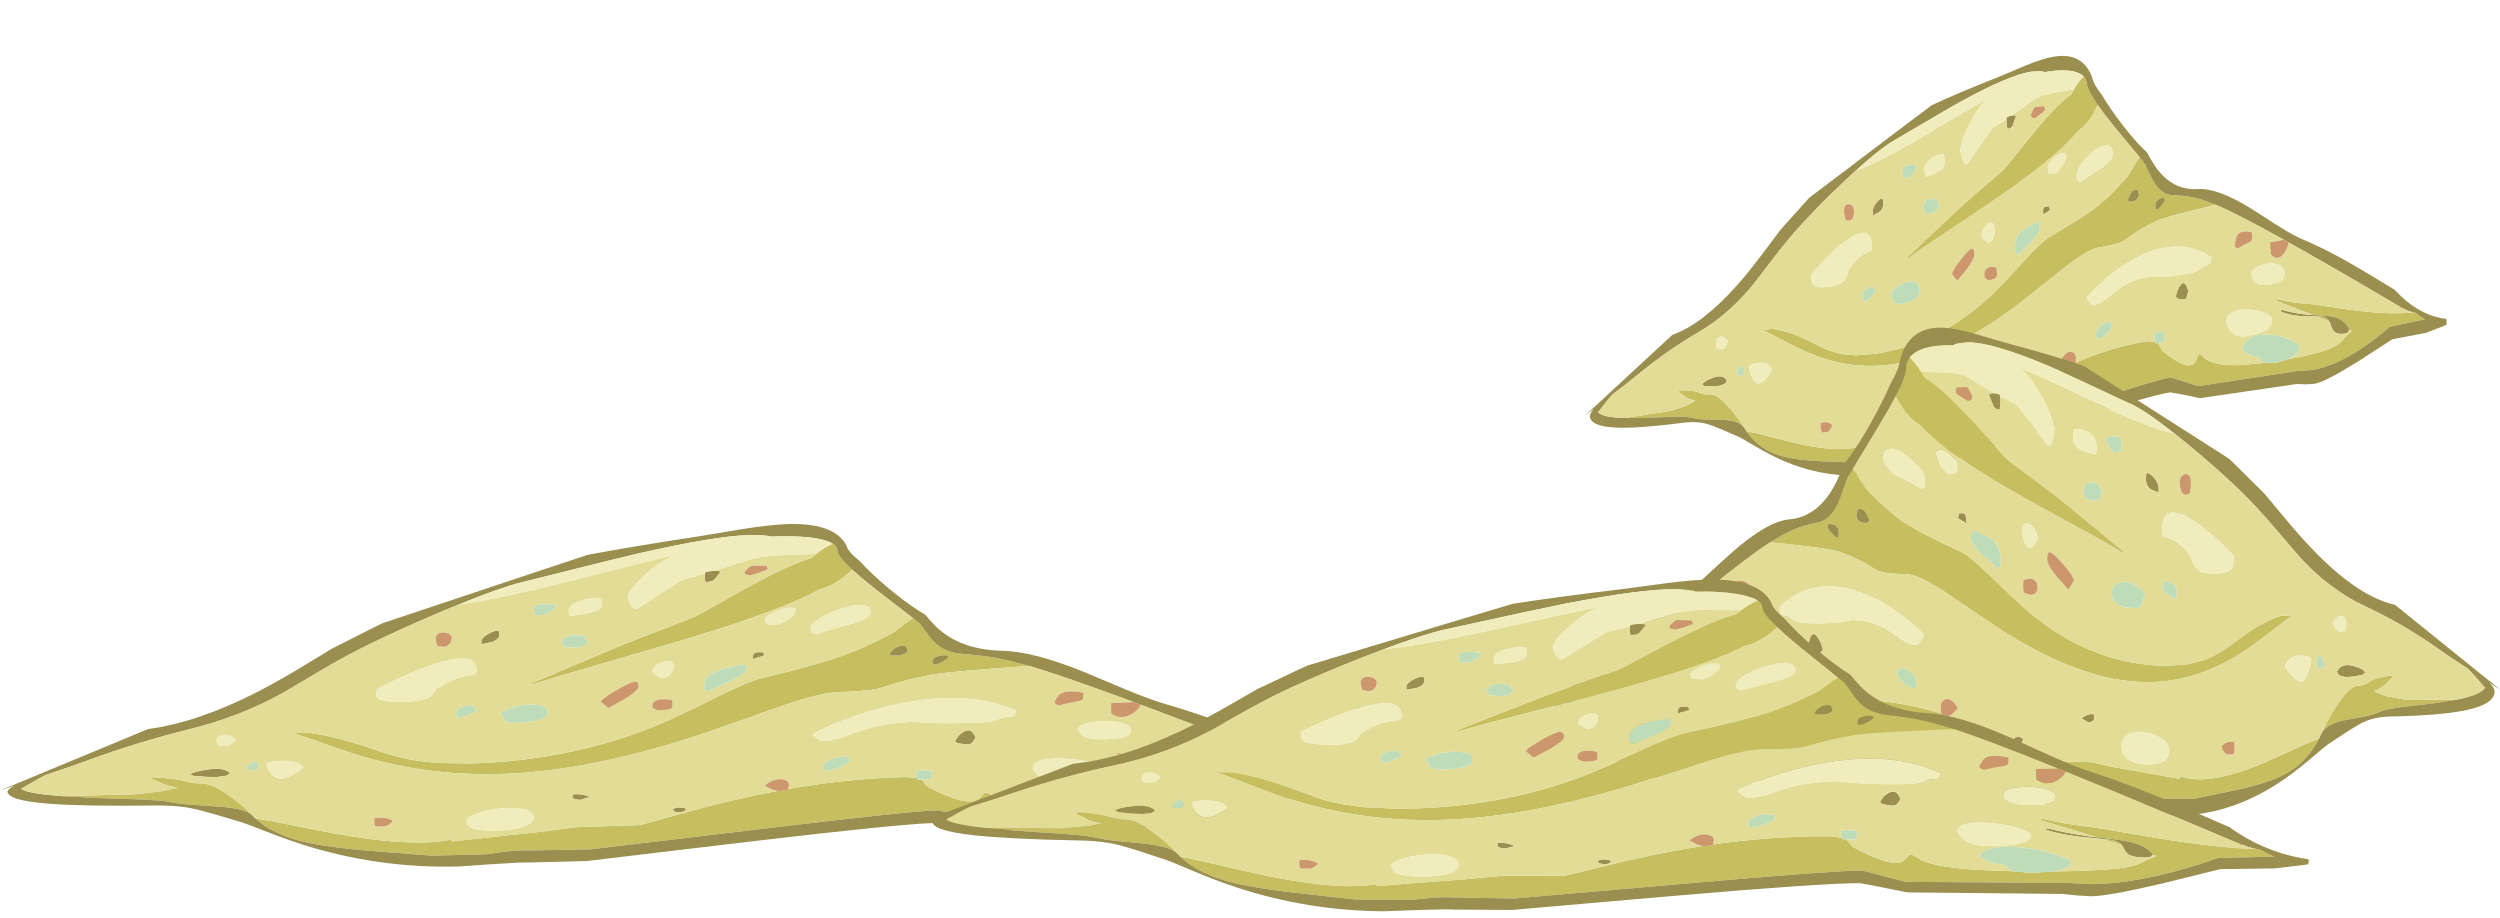 <?xml version="1.0" encoding="UTF-8" standalone="no"?>
<svg xmlns:ffdec="https://www.free-decompiler.com/flash" xmlns:xlink="http://www.w3.org/1999/xlink" ffdec:objectType="frame" height="277.1px" width="754.9px" xmlns="http://www.w3.org/2000/svg">
  <g transform="matrix(1.0, 0.0, 0.0, 1.0, 0.0, 0.0)">
    <use ffdec:characterId="8" height="217.3" transform="matrix(0.288, -0.044, 0.038, 0.536, 472.55, 39.65)" width="900.55" xlink:href="#sprite0"/>
    <use ffdec:characterId="8" height="217.3" transform="matrix(-0.329, -0.002, 0.0, 0.676, 754.9, 99.95)" width="900.55" xlink:href="#sprite0"/>
    <use ffdec:characterId="8" height="217.3" transform="matrix(0.464, -0.012, 0.0, 0.464, 0.0, 164.4)" width="900.55" xlink:href="#sprite0"/>
    <use ffdec:characterId="8" height="217.3" transform="matrix(0.464, 0.003, 0.0, 0.464, 279.3, 173.45)" width="900.55" xlink:href="#sprite0"/>
  </g>
  <defs>
    <g id="sprite0" transform="matrix(1.0, 0.0, 0.0, 1.0, 0.0, 0.0)">
      <use ffdec:characterId="7" height="217.3" transform="matrix(1.0, 0.0, 0.0, 1.0, 0.0, 0.0)" width="900.55" xlink:href="#shape0"/>
    </g>
    <g id="shape0" transform="matrix(1.0, 0.0, 0.0, 1.0, 0.0, 0.0)">
      <path d="M866.5 173.05 L867.7 173.25 868.7 173.4 872.25 175.25 878.05 178.0 841.2 179.15 Q828.05 184.05 812.35 188.3 781.4 196.65 757.2 196.65 L749.5 196.3 744.45 195.95 637.85 195.95 622.05 191.8 Q611.1 188.8 609.35 188.8 592.6 188.8 491.5 198.35 L383.95 208.4 345.1 208.05 Q340.15 207.6 329.05 208.4 L316.4 209.8 280.85 209.8 236.45 205.15 Q216.1 202.75 203.85 200.1 178.6 194.7 166.25 182.6 L178.35 185.0 215.6 193.3 Q268.2 204.4 294.0 199.65 L294.0 200.9 352.4 196.05 375.35 193.7 416.65 193.35 442.85 186.8 Q464.25 181.4 481.7 177.9 493.95 175.4 505.95 173.5 L506.95 173.55 510.45 173.2 512.75 172.85 512.85 172.4 Q551.95 166.6 588.7 166.6 L596.5 167.4 596.75 167.9 597.25 168.5 599.3 168.5 600.3 169.25 602.1 171.6 603.1 172.75 Q603.75 173.35 604.45 173.75 629.65 187.35 636.65 182.25 638.35 181.05 640.2 178.6 641.95 177.35 645.9 180.25 653.75 185.95 684.0 187.85 L709.55 188.65 718.35 189.5 718.9 189.5 720.55 189.5 721.0 189.5 734.3 188.55 Q771.55 187.95 784.6 184.95 789.35 183.85 793.15 181.7 797.0 179.55 799.9 178.85 L801.3 178.15 799.0 177.35 799.1 177.2 799.2 177.05 Q795.3 172.6 789.2 170.45 784.35 168.7 775.15 167.55 L773.65 167.4 768.65 166.85 767.6 166.75 764.1 166.35 763.0 166.2 762.95 166.2 725.9 155.2 Q725.9 154.8 726.35 154.55 L726.75 154.15 Q733.65 155.85 743.65 157.55 L756.5 159.25 Q758.95 159.25 800.0 166.15 844.25 172.95 866.5 173.05 M162.7 179.25 Q157.2 175.75 141.8 174.2 L125.75 172.75 Q116.2 171.8 110.25 170.4 105.35 169.3 89.95 168.25 L59.7 166.4 40.5 164.85 88.0 164.85 105.65 163.3 113.75 161.7 115.5 161.0 Q110.3 160.45 106.05 158.55 101.6 156.25 98.7 155.2 98.7 154.8 99.05 154.55 L99.4 154.15 Q114.35 155.1 120.45 157.2 125.5 158.9 130.7 158.9 138.35 158.9 151.75 169.25 159.7 175.4 162.7 179.25 M541.9 13.5 Q544.95 15.5 544.95 18.15 544.95 21.6 554.6 30.75 L553.55 31.7 Q543.9 40.5 533.05 43.2 512.25 54.15 463.0 68.45 440.45 75.0 395.5 86.7 356.65 96.85 346.15 100.25 L345.45 99.55 Q395.2 79.65 405.25 75.8 414.45 72.3 450.8 59.3 453.5 58.35 471.25 48.65 491.8 37.45 504.2 31.7 518.45 25.05 528.1 22.45 L531.15 19.9 Q536.3 15.85 541.9 13.5 M594.2 63.4 L597.6 66.1 Q599.4 67.8 602.25 72.0 605.45 76.55 607.35 78.6 614.45 86.35 626.5 87.45 638.6 88.65 647.75 90.5 L648.7 90.7 Q656.0 92.25 668.65 96.05 L668.8 96.1 669.3 96.25 669.65 96.35 653.0 97.15 647.75 97.4 Q612.65 99.2 605.15 100.6 592.1 102.95 583.45 105.25 L573.35 108.2 Q566.3 110.2 545.3 110.2 534.55 110.2 510.75 117.65 L460.55 134.0 Q384.45 157.8 324.95 157.8 304.65 157.8 285.0 155.15 261.85 152.0 239.6 145.2 227.5 141.5 211.05 135.15 195.25 129.05 190.55 127.7 L200.55 127.7 Q214.4 129.95 227.65 134.2 235.25 136.65 248.9 141.7 261.2 145.95 272.15 147.9 L285.0 149.6 305.35 150.45 Q372.6 150.45 430.1 127.75 442.25 122.9 468.1 110.65 486.9 101.8 495.6 99.9 531.65 92.05 548.0 86.7 560.95 82.5 579.75 73.3 582.05 72.15 590.75 65.5 L594.2 63.4 M606.9 91.65 Q606.9 93.8 607.45 93.85 L609.35 93.95 612.6 92.6 Q615.5 91.2 617.2 89.75 L616.85 88.15 Q613.05 87.75 610.1 88.65 606.9 89.65 606.9 91.65 M580.15 87.3 L583.25 87.45 Q585.95 87.45 587.95 86.65 590.05 85.85 590.8 84.3 589.75 82.2 589.75 81.5 586.05 80.75 583.3 82.1 580.95 83.3 578.7 86.4 L580.15 87.3" fill="#c6be5f" fill-rule="evenodd" stroke="none"/>
      <path d="M849.85 159.6 Q870.35 174.15 895.25 178.75 L900.35 179.55 900.55 180.55 900.2 182.85 895.25 183.6 893.7 183.75 878.15 185.65 842.95 186.35 805.35 195.9 Q769.5 204.55 758.6 204.55 L749.95 204.1 740.25 203.15 639.25 202.8 622.65 199.55 608.65 197.0 Q585.35 197.0 487.4 206.05 L381.85 215.9 344.75 215.9 Q340.7 215.5 320.45 216.35 L298.55 217.3 Q249.75 217.3 203.65 202.65 189.75 198.2 174.15 191.7 159.15 185.45 157.5 184.95 135.9 177.85 128.15 175.8 116.4 172.65 100.6 172.5 54.55 171.9 31.9 169.55 4.9 166.75 4.9 160.95 4.9 159.65 9.25 157.25 L1.55 159.7 0.0 160.1 1.1 159.7 Q10.0 156.2 18.25 153.05 L22.35 151.45 25.3 150.3 28.1 149.2 54.45 138.95 96.4 122.6 Q128.45 119.2 167.0 100.55 181.85 93.35 200.85 82.2 L216.55 73.1 226.45 68.4 Q238.65 62.45 248.6 57.8 L285.0 46.6 332.05 32.1 382.45 16.65 Q410.7 12.05 455.0 6.45 L482.1 2.65 Q499.3 0.3 510.4 0.05 542.4 -0.7 550.7 14.65 551.8 18.95 559.1 24.95 L564.15 30.3 Q571.95 38.25 581.3 46.05 593.0 55.8 602.05 61.25 606.95 67.05 609.2 69.3 623.65 83.5 647.75 85.75 L652.05 86.05 Q672.7 87.0 705.85 101.4 714.9 105.35 732.8 113.45 748.45 120.35 759.15 123.7 786.15 132.25 822.0 147.5 L849.05 159.0 849.85 159.6 M166.25 182.6 Q178.6 194.7 203.85 200.1 216.1 202.75 236.45 205.15 L280.85 209.8 316.4 209.8 329.05 208.4 Q340.15 207.6 345.1 208.05 L383.95 208.4 491.5 198.35 Q592.6 188.8 609.35 188.8 611.1 188.8 622.05 191.8 L637.85 195.95 744.45 195.95 749.5 196.3 757.2 196.65 Q781.4 196.65 812.35 188.3 828.05 184.05 841.2 179.15 L878.05 178.0 872.25 175.25 868.7 173.4 867.7 173.25 866.5 173.05 Q861.0 172.05 857.7 170.4 L856.8 170.4 Q820.4 155.15 778.85 138.2 758.85 130.05 742.1 123.4 L738.25 121.85 737.7 121.65 Q689.5 102.55 669.65 96.35 L669.3 96.25 668.8 96.1 668.65 96.05 Q656.0 92.25 648.7 90.7 L647.75 90.5 Q638.6 88.65 626.5 87.45 614.45 86.35 607.35 78.6 605.45 76.55 602.25 72.0 599.4 67.8 597.6 66.1 L594.2 63.4 569.25 43.45 Q560.25 36.1 554.6 30.75 544.95 21.6 544.95 18.15 544.95 15.5 541.9 13.5 540.4 12.5 538.1 11.65 527.35 7.6 501.55 7.85 501.05 7.35 496.05 6.9 L488.4 6.45 Q465.75 6.45 415.6 16.55 402.0 19.3 339.5 33.4 L339.25 33.45 Q325.3 36.55 298.5 46.8 L291.1 49.65 285.0 52.05 Q260.65 61.75 239.55 71.55 225.3 78.15 209.35 87.1 L184.8 101.0 Q157.05 115.9 123.7 123.35 90.0 130.85 58.1 141.65 L46.35 145.6 29.4 150.95 Q22.25 154.5 13.8 159.4 17.8 162.6 40.5 164.85 L59.7 166.4 89.95 168.25 Q105.35 169.3 110.25 170.4 116.2 171.8 125.75 172.75 L141.8 174.2 Q157.2 175.75 162.7 179.25 L164.5 180.75 166.25 182.6 M762.95 166.2 L763.0 166.2 764.1 166.35 767.6 166.75 768.65 166.85 773.65 167.4 775.15 167.55 Q784.35 168.7 789.2 170.45 795.3 172.6 799.2 177.05 L799.1 177.2 797.8 178.5 Q796.65 179.15 794.3 179.15 787.1 179.15 783.9 177.55 781.75 176.45 780.5 173.9 779.55 171.95 778.65 170.85 L777.75 169.95 Q775.2 167.95 769.3 167.45 L766.55 167.25 750.95 165.8 Q737.75 164.2 729.55 161.5 729.55 161.1 729.9 160.85 L730.25 160.45 Q742.6 163.5 755.9 165.3 L762.95 166.2 M580.15 87.3 L578.7 86.4 Q580.95 83.3 583.3 82.1 586.05 80.75 589.75 81.5 589.75 82.2 590.8 84.3 590.05 85.85 587.95 86.65 585.95 87.45 583.25 87.45 L580.15 87.3 M606.9 91.65 Q606.9 89.65 610.1 88.65 613.05 87.75 616.85 88.15 L617.2 89.75 Q615.5 91.2 612.6 92.6 L609.35 93.95 607.45 93.85 Q606.9 93.8 606.9 91.65 M464.45 29.25 Q467.85 29.15 469.0 29.9 L464.7 35.1 Q463.15 36.35 459.35 36.35 L459.0 35.55 Q458.65 35.1 458.65 33.05 458.65 31.15 458.85 30.95 L458.95 30.75 458.95 30.65 459.0 29.9 Q461.05 29.3 464.25 29.25 L464.45 29.25 M492.35 82.9 L496.3 82.9 496.85 83.55 Q497.35 84.35 497.35 85.0 L494.9 85.9 491.4 86.75 490.7 87.45 Q490.0 87.75 490.0 85.55 490.0 83.3 492.35 82.9 M627.25 138.05 Q632.4 135.2 634.9 142.25 L632.7 145.25 Q631.75 146.45 630.0 146.45 L626.6 146.05 622.8 145.4 Q622.8 144.7 621.4 144.35 623.25 140.25 627.25 138.05 M324.95 67.15 Q324.95 70.25 320.0 71.8 L313.95 72.95 313.6 73.45 Q313.25 73.55 313.25 71.35 313.25 68.95 317.35 66.6 321.0 64.55 323.9 64.35 L324.45 64.7 Q324.95 65.05 324.95 67.15 M377.75 172.45 L379.45 172.75 Q382.0 173.3 383.95 174.25 L377.65 176.0 Q373.6 175.65 372.55 174.6 L372.55 172.5 Q374.2 171.95 377.75 172.45 M437.65 183.55 Q439.95 182.7 441.1 182.55 L445.2 182.85 446.6 183.9 445.2 185.15 Q444.4 185.65 442.2 185.65 439.85 185.65 438.75 185.0 438.0 184.55 437.65 183.55 M146.55 154.45 L141.4 155.0 134.5 154.75 126.15 153.95 123.7 152.9 Q125.5 151.15 134.85 150.0 145.65 148.6 149.6 152.55 149.1 153.75 146.55 154.45" fill="#9a8f4e" fill-rule="evenodd" stroke="none"/>
      <path d="M866.5 173.05 Q844.25 172.95 800.0 166.15 758.95 159.25 756.5 159.25 L743.65 157.55 Q733.65 155.85 726.75 154.15 L726.35 154.55 Q725.9 154.8 725.9 155.2 L762.95 166.2 755.9 165.3 Q742.6 163.5 730.25 160.45 L729.9 160.85 Q729.55 161.1 729.55 161.5 737.75 164.2 750.95 165.8 L766.55 167.25 768.5 167.8 778.65 170.85 Q779.55 171.95 780.5 173.9 781.75 176.45 783.9 177.55 787.1 179.15 794.3 179.15 796.65 179.15 797.8 178.5 L799.1 177.2 799.0 177.35 801.3 178.15 799.9 178.85 Q797.0 179.55 793.15 181.7 789.35 183.85 784.6 184.95 771.55 187.95 734.3 188.55 L739.2 187.4 Q745.85 185.4 745.85 182.65 745.85 181.1 738.6 178.5 731.05 175.8 721.55 174.2 696.0 169.8 686.85 177.75 L687.2 179.85 692.55 182.5 Q696.0 183.9 697.55 183.9 701.35 183.9 702.85 184.8 L704.95 186.7 Q706.25 187.95 709.55 188.65 L684.0 187.85 Q653.75 185.95 645.9 180.25 641.95 177.35 640.2 178.6 638.35 181.05 636.65 182.25 629.65 187.35 604.45 173.75 603.75 173.35 603.1 172.75 L602.1 171.6 600.3 169.25 599.3 168.5 603.75 168.5 606.2 167.8 606.9 165.0 Q606.45 164.35 606.3 163.55 L606.2 162.9 599.35 162.5 596.55 162.9 596.4 162.7 Q596.2 162.95 596.2 165.15 596.2 166.6 596.5 167.4 L588.7 166.6 Q551.95 166.6 512.85 172.4 L513.45 169.55 512.75 167.45 Q507.9 164.65 502.55 166.85 498.95 168.3 497.7 170.05 L501.95 172.2 503.25 172.75 505.95 173.5 Q493.95 175.4 481.7 177.9 464.25 181.4 442.85 186.8 L416.65 193.35 375.35 193.7 352.4 196.05 294.0 200.9 294.0 199.65 Q268.2 204.4 215.6 193.3 L178.35 185.0 166.25 182.6 164.5 180.75 162.7 179.25 Q159.7 175.4 151.75 169.25 138.35 158.9 130.7 158.9 125.5 158.9 120.45 157.2 114.35 155.1 99.4 154.15 L99.05 154.55 Q98.7 154.8 98.7 155.2 101.6 156.25 106.05 158.55 110.3 160.45 115.5 161.0 L113.75 161.7 105.65 163.3 88.0 164.85 40.5 164.85 Q17.8 162.6 13.8 159.4 22.25 154.5 29.4 150.95 L46.35 145.6 58.1 141.65 Q90.0 130.85 123.7 123.35 157.05 115.9 184.8 101.0 L209.35 87.1 Q225.3 78.15 239.55 71.55 260.65 61.75 285.0 52.05 L291.1 49.65 298.5 46.8 Q321.45 44.25 361.8 35.4 L408.0 24.95 Q428.05 20.4 439.8 18.15 432.1 20.6 422.1 28.65 416.45 33.25 412.65 37.65 408.8 42.2 408.8 44.4 408.8 46.2 409.9 48.8 411.6 52.65 414.55 52.65 L428.85 43.75 Q443.15 34.75 444.5 34.45 L458.95 30.75 458.85 30.95 Q458.65 31.15 458.65 33.05 458.65 35.1 459.0 35.55 L459.35 36.35 Q463.15 36.35 464.7 35.1 L469.0 29.9 Q467.85 29.15 464.45 29.25 L470.3 27.6 488.4 22.35 Q495.0 20.35 509.2 20.15 L531.15 19.9 528.1 22.45 Q518.45 25.05 504.2 31.7 491.8 37.45 471.25 48.65 453.5 58.35 450.8 59.3 414.45 72.3 405.25 75.8 395.2 79.65 345.45 99.55 L346.15 100.25 Q356.65 96.85 395.5 86.7 440.45 75.0 463.0 68.45 512.25 54.15 533.05 43.2 543.9 40.5 553.55 31.7 L554.6 30.75 Q560.25 36.1 569.25 43.45 L594.2 63.4 590.75 65.5 Q582.05 72.15 579.75 73.3 560.95 82.5 548.0 86.7 531.65 92.05 495.6 99.9 486.9 101.8 468.1 110.65 442.25 122.9 430.1 127.75 372.6 150.45 305.35 150.45 L285.0 149.6 272.15 147.9 Q261.2 145.95 248.9 141.7 235.25 136.65 227.65 134.2 214.4 129.95 200.55 127.7 L190.55 127.7 Q195.25 129.05 211.05 135.15 227.5 141.5 239.6 145.2 261.85 152.0 285.0 155.15 304.65 157.8 324.95 157.8 384.45 157.8 460.55 134.0 L510.75 117.65 Q534.55 110.2 545.3 110.2 566.3 110.2 573.35 108.2 L583.45 105.25 Q592.1 102.95 605.15 100.6 612.65 99.2 647.75 97.4 L653.0 97.15 669.65 96.35 Q689.5 102.55 737.7 121.65 L731.85 121.8 723.1 121.95 723.1 128.4 Q723.75 129.35 725.65 130.2 727.85 131.2 730.25 131.2 734.5 131.2 738.35 128.25 741.2 126.05 742.35 123.7 L742.1 123.4 Q758.85 130.05 778.85 138.2 820.4 155.15 856.8 170.4 L857.7 170.4 Q861.0 172.05 866.5 173.05 M702.35 120.05 Q704.0 119.7 704.55 119.05 705.05 118.4 705.05 116.7 705.05 114.5 704.7 114.35 L704.35 114.6 Q694.45 112.55 690.2 115.0 687.9 116.35 686.15 120.9 687.2 121.95 688.95 122.65 696.05 120.9 702.35 120.05 M707.1 134.7 Q701.75 135.95 701.75 138.05 701.75 140.5 704.05 142.25 708.15 145.4 718.9 145.4 729.5 145.4 733.4 143.65 736.05 142.5 736.05 139.95 736.05 136.95 730.7 135.25 726.0 133.75 718.9 133.6 712.1 133.5 707.1 134.7 M672.0 162.9 L672.45 163.8 Q673.3 165.6 674.8 167.05 679.95 172.15 691.05 172.15 719.6 172.15 719.6 165.35 719.6 163.1 712.15 160.75 705.1 158.55 695.8 157.55 685.85 156.5 679.45 157.6 672.0 158.9 672.0 162.9 M660.7 126.75 Q661.0 125.95 661.65 125.45 655.05 122.3 647.75 120.15 619.7 112.0 581.8 119.45 565.15 122.75 548.6 128.7 536.45 133.1 529.0 137.0 L529.35 138.05 532.1 140.25 Q534.4 141.9 535.5 141.9 540.85 141.9 546.8 140.15 550.35 139.15 558.1 136.4 574.75 130.85 594.65 130.85 L606.7 131.9 Q620.5 132.8 640.65 132.25 643.8 132.25 647.75 131.1 L649.05 130.7 Q653.85 129.1 655.2 129.1 659.55 129.1 660.25 127.95 L660.7 126.75 M498.75 26.75 L489.4 26.5 Q487.95 26.75 484.55 30.4 L484.9 32.0 Q485.55 32.0 486.0 32.35 L488.4 32.7 493.45 31.3 Q498.3 29.75 499.8 28.85 L498.75 26.75 M517.3 54.55 L516.95 55.1 Q512.7 53.3 505.15 56.45 498.05 59.45 498.05 61.4 498.05 63.5 498.6 64.1 L499.1 64.7 501.0 65.05 505.55 65.4 Q506.75 65.4 511.75 62.7 517.65 59.45 517.65 56.65 517.65 54.45 517.3 54.55 M492.35 82.9 Q490.0 83.3 490.0 85.55 490.0 87.75 490.7 87.45 L491.4 86.75 494.9 85.9 497.35 85.0 Q497.35 84.35 496.85 83.55 L496.3 82.9 492.35 82.9 M560.55 54.0 Q555.25 53.6 547.15 56.05 539.45 58.4 533.7 61.85 527.6 65.5 527.6 68.2 527.6 70.5 528.55 71.3 L531.1 72.25 Q534.45 70.95 541.4 69.2 L553.1 66.35 Q566.65 62.75 566.65 58.75 566.65 54.45 560.55 54.0 M553.5 155.0 Q552.85 154.35 552.6 153.55 L552.45 152.9 Q546.8 151.6 541.1 153.9 535.85 156.05 535.85 158.35 535.85 160.65 536.6 160.95 L539.7 161.15 545.65 159.4 Q551.2 157.35 553.5 155.0 M627.25 138.05 Q623.25 140.25 621.4 144.35 622.8 144.7 622.8 145.4 L626.6 146.05 630.0 146.45 Q631.75 146.45 632.7 145.25 L634.9 142.25 Q632.4 135.2 627.25 138.05 M425.4 95.1 L430.15 98.15 Q434.3 98.45 436.65 95.3 438.35 93.1 438.35 91.3 438.35 89.25 438.0 88.8 437.65 88.35 437.65 88.15 434.45 86.15 429.55 88.4 424.55 90.7 424.55 94.3 424.55 94.6 425.4 95.1 M484.75 91.35 L483.85 90.6 Q469.05 92.9 463.45 95.95 458.3 98.75 458.3 103.9 458.3 106.2 459.1 106.7 459.6 107.05 461.45 107.4 463.05 106.3 474.7 101.55 485.6 96.7 485.6 93.95 485.6 91.9 484.75 91.35 M390.75 45.1 Q384.0 44.4 377.35 46.55 370.1 48.85 370.1 52.8 370.1 54.9 370.65 55.55 L371.15 56.15 Q382.05 55.05 386.15 53.85 391.8 52.2 391.8 48.95 391.8 46.9 391.3 46.1 L390.75 45.1 M360.85 48.45 Q353.7 47.95 351.2 48.3 347.35 48.8 347.35 51.4 347.35 53.5 347.9 54.15 L348.4 54.75 349.2 54.95 352.6 55.1 Q354.8 55.1 357.3 53.6 L361.55 50.55 360.85 48.45 M324.95 67.15 Q324.95 65.05 324.45 64.7 L323.9 64.35 Q321.0 64.55 317.35 66.6 313.25 68.95 313.25 71.35 313.25 73.55 313.6 73.45 L313.95 72.95 320.0 71.8 Q324.95 70.25 324.95 67.15 M380.8 69.8 Q373.25 67.8 369.1 69.65 367.75 70.3 366.6 71.4 L365.05 72.95 366.45 74.55 Q367.3 75.5 367.3 76.1 L369.65 76.45 374.65 76.8 Q378.8 76.8 380.7 75.2 381.7 74.35 382.55 72.95 L381.55 71.4 Q380.8 70.4 380.8 69.8 M400.6 105.55 Q391.1 110.85 391.1 112.65 L396.0 116.7 Q396.2 116.6 405.95 111.45 415.6 105.85 415.6 103.2 415.6 101.0 415.1 100.65 414.2 100.45 413.5 99.9 410.0 100.3 400.6 105.55 M334.95 124.75 Q346.5 124.75 352.0 122.75 356.3 121.15 356.3 118.6 356.3 113.15 345.3 113.15 334.4 113.15 325.65 118.45 327.0 119.85 328.3 122.65 329.95 124.75 334.95 124.75 M340.5 181.0 Q334.6 179.55 325.5 180.25 316.9 180.95 310.45 183.05 303.6 185.25 303.6 187.75 303.6 190.6 306.05 192.0 310.5 194.55 323.55 194.55 335.5 194.55 341.95 192.0 347.35 189.9 347.35 186.85 347.35 182.7 340.5 181.0 M377.75 172.45 Q374.2 171.95 372.55 172.5 L372.55 174.6 Q373.6 175.65 377.65 176.0 L383.95 174.25 Q382.0 173.3 379.45 172.75 L377.75 172.45 M425.25 117.4 L426.9 118.65 430.15 119.15 434.6 118.65 436.95 118.1 437.55 117.05 437.65 114.95 Q437.65 112.8 437.15 112.55 L436.6 112.5 Q431.05 111.35 427.7 112.35 424.55 113.35 424.55 115.8 424.55 118.0 424.9 117.9 L425.25 117.4 M437.65 183.55 Q438.0 184.55 438.75 185.0 439.85 185.65 442.2 185.65 444.4 185.65 445.2 185.15 L446.6 183.9 445.2 182.85 441.1 182.55 Q439.95 182.7 437.65 183.55 M277.4 86.85 Q266.9 90.4 254.9 95.95 244.65 100.7 244.65 101.1 244.65 103.75 244.8 104.5 245.2 106.15 246.7 107.05 250.2 109.15 263.7 109.15 276.25 109.15 280.35 105.9 281.45 105.05 282.65 103.2 283.7 101.5 284.7 100.95 L285.0 100.75 Q295.05 94.5 304.5 93.3 L308.8 92.55 Q310.1 91.95 310.1 89.75 310.1 77.45 285.0 84.5 L277.4 86.85 M288.75 74.0 Q290.75 74.0 292.3 72.55 294.0 70.95 294.0 68.4 294.0 66.95 292.4 65.9 290.9 64.95 288.85 64.8 286.3 64.65 285.0 65.55 283.65 66.45 283.65 68.55 283.65 70.6 284.2 71.85 L284.7 73.3 285.4 73.65 288.75 74.0 M165.7 145.4 Q165.35 145.4 163.45 146.65 161.35 148.1 160.3 149.25 160.6 150.25 161.4 150.65 L164.85 151.15 Q167.1 151.15 167.85 150.05 L168.5 148.2 Q167.85 146.25 165.7 145.4 M183.65 145.55 Q176.55 145.55 173.4 146.8 173.4 149.4 175.8 152.85 178.75 157.1 182.7 157.1 186.35 157.1 191.45 154.4 196.15 151.9 197.2 150.1 193.55 145.55 183.65 145.55 M306.55 117.95 L310.1 116.0 309.15 114.35 Q308.5 113.35 308.5 113.0 302.45 112.65 299.3 114.1 296.8 115.25 296.8 117.05 296.8 119.5 297.25 120.0 297.5 120.25 299.25 120.55 304.2 119.15 306.55 117.95 M248.7 184.25 L243.95 184.25 243.8 184.05 Q243.6 184.3 243.6 186.5 243.6 188.6 244.15 189.25 L244.65 189.85 250.95 189.85 Q252.5 189.35 253.95 188.25 255.4 187.15 255.65 186.35 252.2 184.55 248.7 184.25 M147.15 134.7 Q149.05 134.7 150.65 133.65 L153.65 130.85 Q149.1 127.05 144.85 127.75 141.05 128.35 141.05 131.05 141.05 133.15 141.6 133.75 L142.1 134.35 143.3 134.55 147.15 134.7 M146.55 154.45 Q149.1 153.75 149.6 152.55 145.65 148.6 134.85 150.0 125.5 151.15 123.7 152.9 L126.15 153.95 134.5 154.75 141.4 155.0 146.55 154.45" fill="#e2dc96" fill-rule="evenodd" stroke="none"/>
      <path d="M512.85 172.4 L512.75 172.85 510.45 173.2 506.95 173.55 505.95 173.5 503.25 172.75 501.95 172.2 497.7 170.05 Q498.95 168.3 502.55 166.85 507.9 164.65 512.75 167.45 L513.45 169.55 512.85 172.4 M737.7 121.65 L738.25 121.85 742.1 123.4 742.35 123.7 Q741.2 126.05 738.35 128.25 734.5 131.2 730.25 131.2 727.85 131.2 725.65 130.2 723.75 129.35 723.1 128.4 L723.1 121.95 731.85 121.8 737.7 121.65 M702.35 120.05 Q696.05 120.9 688.95 122.65 687.2 121.95 686.15 120.9 687.9 116.35 690.2 115.0 694.45 112.55 704.35 114.6 L704.7 114.35 Q705.05 114.5 705.05 116.7 705.05 118.4 704.55 119.05 704.0 119.7 702.35 120.05 M498.75 26.75 L499.8 28.85 Q498.3 29.75 493.45 31.3 L488.4 32.7 486.0 32.35 Q485.55 32.0 484.9 32.0 L484.55 30.4 Q487.95 26.75 489.4 26.5 L498.75 26.75 M400.6 105.55 Q410.0 100.3 413.5 99.9 414.2 100.45 415.1 100.65 415.6 101.0 415.6 103.2 415.6 105.85 405.95 111.45 396.2 116.6 396.0 116.7 L391.1 112.65 Q391.1 110.85 400.6 105.55 M425.25 117.4 L424.9 117.9 Q424.55 118.0 424.55 115.8 424.55 113.35 427.7 112.35 431.05 111.35 436.6 112.5 L437.15 112.55 Q437.65 112.8 437.65 114.95 L437.55 117.05 436.95 118.1 434.6 118.65 430.15 119.15 426.9 118.65 425.25 117.4 M288.75 74.0 L285.4 73.65 284.7 73.3 284.2 71.85 Q283.65 70.6 283.65 68.55 283.65 66.45 285.0 65.55 286.3 64.65 288.85 64.8 290.9 64.95 292.4 65.9 294.0 66.95 294.0 68.4 294.0 70.95 292.3 72.55 290.75 74.0 288.75 74.0 M248.7 184.25 Q252.2 184.55 255.65 186.35 255.4 187.15 253.95 188.25 252.5 189.35 250.95 189.85 L244.65 189.85 244.15 189.25 Q243.6 188.6 243.6 186.5 243.6 184.3 243.8 184.05 L243.95 184.25 248.7 184.25" fill="#cc976c" fill-rule="evenodd" stroke="none"/>
      <path d="M298.5 46.8 Q325.3 36.55 339.25 33.45 L339.5 33.4 Q402.0 19.3 415.6 16.55 465.75 6.45 488.4 6.45 L496.05 6.9 Q501.05 7.35 501.55 7.85 527.35 7.6 538.1 11.65 540.4 12.5 541.9 13.5 536.3 15.85 531.15 19.9 L509.2 20.15 Q495.0 20.35 488.4 22.35 L470.3 27.6 464.45 29.25 464.25 29.25 Q461.05 29.3 459.0 29.9 L458.95 30.65 458.95 30.75 444.5 34.45 Q443.15 34.75 428.85 43.75 L414.55 52.65 Q411.6 52.65 409.9 48.8 408.8 46.2 408.8 44.4 408.8 42.2 412.65 37.65 416.45 33.25 422.1 28.65 432.1 20.6 439.8 18.15 428.05 20.4 408.0 24.95 L361.8 35.4 Q321.45 44.25 298.5 46.8 M707.1 134.7 Q712.1 133.5 718.9 133.6 726.0 133.75 730.7 135.25 736.05 136.95 736.05 139.95 736.05 142.5 733.4 143.65 729.5 145.4 718.9 145.4 708.15 145.4 704.05 142.25 701.75 140.5 701.75 138.05 701.75 135.95 707.1 134.7 M660.7 126.75 L660.25 127.95 Q659.55 129.1 655.2 129.1 653.85 129.1 649.05 130.7 L647.75 131.1 Q643.8 132.25 640.65 132.25 620.5 132.8 606.7 131.9 L594.65 130.85 Q574.75 130.85 558.1 136.4 550.35 139.15 546.8 140.15 540.85 141.9 535.5 141.9 534.4 141.9 532.1 140.25 L529.35 138.05 529.0 137.0 Q536.45 133.1 548.6 128.7 565.15 122.75 581.8 119.45 619.7 112.0 647.75 120.15 655.05 122.3 661.65 125.45 661.0 125.95 660.7 126.75 M672.0 162.9 Q672.0 158.9 679.45 157.6 685.85 156.5 695.8 157.55 705.1 158.55 712.15 160.75 719.6 163.1 719.6 165.35 719.6 172.15 691.05 172.15 679.95 172.15 674.8 167.05 673.3 165.6 672.45 163.8 L672.0 162.9 M517.3 54.55 Q517.65 54.45 517.65 56.65 517.65 59.45 511.75 62.7 506.75 65.4 505.55 65.4 L501.0 65.05 499.1 64.7 498.6 64.1 Q498.05 63.5 498.05 61.4 498.05 59.45 505.15 56.45 512.7 53.3 516.95 55.1 L517.3 54.55 M560.55 54.0 Q566.65 54.45 566.65 58.75 566.65 62.75 553.1 66.35 L541.4 69.2 Q534.45 70.95 531.1 72.25 L528.55 71.3 Q527.6 70.5 527.6 68.2 527.6 65.5 533.7 61.85 539.45 58.4 547.15 56.05 555.25 53.6 560.55 54.0 M425.4 95.1 Q424.55 94.6 424.55 94.3 424.55 90.7 429.55 88.4 434.45 86.15 437.65 88.15 437.65 88.35 438.0 88.8 438.35 89.25 438.35 91.3 438.35 93.1 436.65 95.3 434.3 98.45 430.15 98.15 L425.4 95.1 M390.75 45.1 L391.3 46.1 Q391.8 46.9 391.8 48.95 391.8 52.2 386.15 53.85 382.05 55.05 371.15 56.15 L370.65 55.55 Q370.1 54.9 370.1 52.8 370.1 48.85 377.35 46.55 384.0 44.4 390.75 45.1 M340.5 181.0 Q347.35 182.7 347.35 186.85 347.35 189.9 341.95 192.0 335.5 194.55 323.55 194.55 310.5 194.55 306.05 192.0 303.6 190.6 303.6 187.75 303.6 185.25 310.45 183.05 316.9 180.95 325.5 180.25 334.6 179.55 340.5 181.0 M277.4 86.85 L285.0 84.5 Q310.1 77.45 310.1 89.75 310.1 91.95 308.8 92.55 L304.5 93.3 Q295.05 94.5 285.0 100.75 L284.7 100.95 Q283.7 101.5 282.65 103.2 281.45 105.05 280.35 105.9 276.25 109.15 263.7 109.15 250.2 109.15 246.7 107.05 245.2 106.15 244.8 104.5 244.65 103.75 244.65 101.1 244.65 100.7 254.9 95.95 266.9 90.4 277.4 86.85 M183.65 145.55 Q193.55 145.55 197.2 150.1 196.15 151.9 191.45 154.4 186.35 157.1 182.7 157.1 178.75 157.1 175.8 152.85 173.4 149.4 173.4 146.8 176.55 145.55 183.65 145.55 M147.15 134.7 L143.3 134.55 142.1 134.35 141.6 133.75 Q141.05 133.15 141.05 131.05 141.05 128.35 144.85 127.75 149.1 127.05 153.65 130.85 L150.65 133.65 Q149.05 134.7 147.15 134.7" fill="#f0ecbb" fill-rule="evenodd" stroke="none"/>
      <path d="M734.3 188.55 L721.0 189.5 720.55 189.5 718.9 189.5 718.35 189.5 709.55 188.65 Q706.25 187.95 704.95 186.7 L702.85 184.8 Q701.35 183.9 697.55 183.9 696.0 183.9 692.55 182.5 L687.2 179.85 686.85 177.75 Q696.0 169.8 721.55 174.2 731.05 175.8 738.6 178.5 745.85 181.1 745.85 182.65 745.85 185.4 739.2 187.4 L734.3 188.55 M599.3 168.5 L597.25 168.5 596.75 167.9 596.5 167.4 Q596.2 166.6 596.2 165.15 596.2 162.95 596.4 162.7 L596.55 162.9 599.35 162.5 606.2 162.9 606.3 163.55 Q606.45 164.35 606.9 165.0 L606.2 167.8 603.75 168.5 599.3 168.5 M553.5 155.0 Q551.2 157.35 545.65 159.4 L539.7 161.15 536.6 160.95 Q535.85 160.65 535.85 158.35 535.85 156.05 541.1 153.9 546.8 151.6 552.45 152.9 L552.6 153.55 Q552.85 154.35 553.5 155.0 M484.75 91.35 Q485.6 91.9 485.6 93.95 485.6 96.7 474.7 101.55 463.05 106.3 461.45 107.4 459.6 107.05 459.1 106.7 458.3 106.2 458.3 103.9 458.3 98.75 463.45 95.95 469.05 92.9 483.85 90.6 L484.75 91.35 M360.85 48.45 L361.55 50.55 357.3 53.6 Q354.8 55.1 352.6 55.1 L349.2 54.95 348.4 54.75 347.9 54.15 Q347.35 53.5 347.35 51.4 347.35 48.8 351.2 48.3 353.7 47.95 360.85 48.45 M380.8 69.8 Q380.8 70.4 381.55 71.4 L382.55 72.95 Q381.7 74.35 380.7 75.2 378.8 76.8 374.65 76.8 L369.65 76.45 367.3 76.1 Q367.3 75.5 366.45 74.55 L365.05 72.95 366.6 71.4 Q367.75 70.3 369.1 69.65 373.25 67.8 380.8 69.8 M334.95 124.75 Q329.95 124.75 328.3 122.65 327.0 119.85 325.65 118.45 334.4 113.15 345.3 113.15 356.3 113.15 356.3 118.6 356.3 121.15 352.0 122.75 346.5 124.75 334.95 124.75 M165.7 145.4 Q167.85 146.25 168.5 148.2 L167.85 150.05 Q167.1 151.15 164.85 151.15 L161.4 150.65 Q160.6 150.25 160.3 149.25 161.35 148.1 163.45 146.65 165.35 145.4 165.7 145.4 M306.55 117.95 Q304.2 119.15 299.25 120.55 297.5 120.25 297.25 120.0 296.8 119.5 296.8 117.05 296.8 115.25 299.3 114.1 302.45 112.65 308.5 113.0 308.5 113.35 309.15 114.35 L310.1 116.0 306.55 117.95" fill="#bedcb8" fill-rule="evenodd" stroke="none"/>
      <path d="M766.55 167.25 L769.3 167.45 Q775.2 167.95 777.75 169.95 L778.65 170.85 768.5 167.8 766.55 167.25" fill="#c6be67" fill-rule="evenodd" stroke="none"/>
    </g>
  </defs>
</svg>
